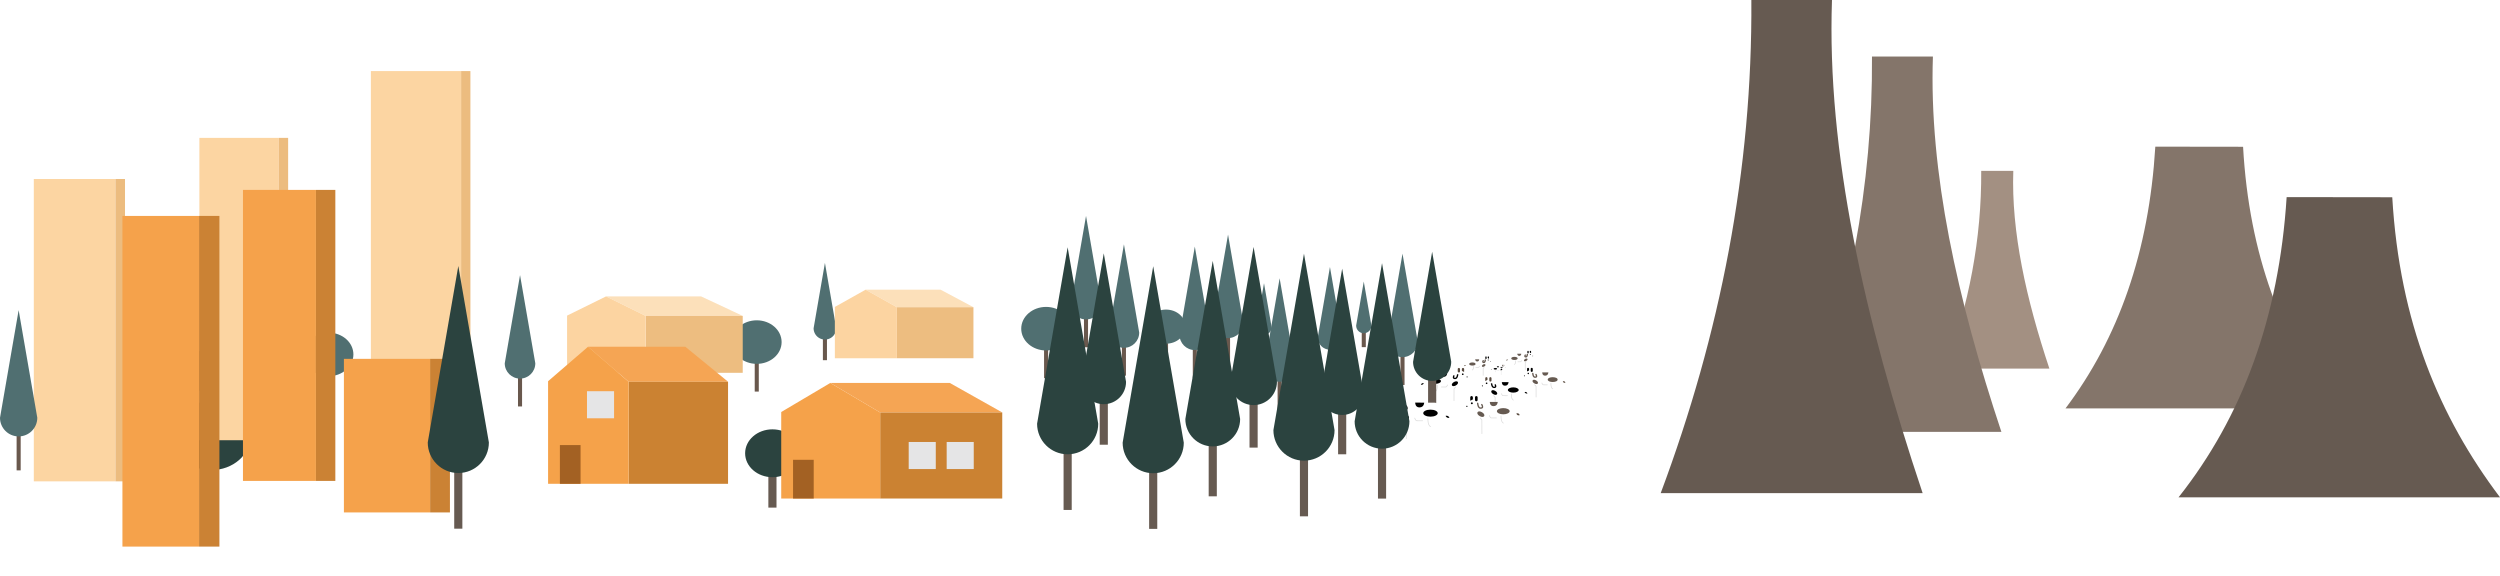 <svg xmlns="http://www.w3.org/2000/svg" data-name="Calque 2" viewBox="0 0 1841.95 424.67"><g data-name="illu cylindre motif"><path d="M904.79 269.62v-22.23" style="fill:none;stroke:#69584d;stroke-miterlimit:10;stroke-width:3px"/><path d="M916.05 237.85c0-.05-.01-.13-.04-.22l-11.22-64.79-11.22 64.74c-.03.11-.05.2-.05.26 0 6.22 5.04 11.26 11.26 11.26s11.26-5.04 11.26-11.26Z" style="fill:#506f71"/><path d="M979.89 274v-17.75" style="fill:none;stroke:#69584d;stroke-miterlimit:10;stroke-width:3px"/><path d="M988.88 248.63s-.01-.1-.03-.17l-8.97-51.75-8.96 51.72c-.02.09-.04.16-.04.21 0 4.97 4.03 9 9 9s8.99-4.03 9-8.99Z" style="fill:#506f71"/><path d="M607.79 265.38v-16.47" style="fill:none;stroke:#69584d;stroke-miterlimit:10;stroke-width:3px"/><path d="M616.13 241.85s-.01-.09-.03-.16l-8.31-47.99-8.31 47.95a1 1 0 0 0-.03.19c0 4.61 3.73 8.34 8.34 8.34s8.34-3.73 8.34-8.34Z" style="fill:#506f71"/><path d="M828.09 276.79v-22.23" style="fill:none;stroke:#69584d;stroke-miterlimit:10;stroke-width:3px"/><path d="M839.35 245.03c0-.05-.01-.13-.04-.22l-11.22-64.79-11.22 64.74c-.03.11-.05.2-.05.26 0 6.22 5.04 11.26 11.26 11.26s11.26-5.04 11.26-11.26Z" style="fill:#506f71"/><path d="M800.15 255.86v-22.23" style="fill:none;stroke:#69584d;stroke-miterlimit:10;stroke-width:3px"/><path d="M811.42 224.1c0-.05-.01-.13-.04-.22l-11.22-64.79-11.22 64.74c-.03.11-.05.2-.05.26 0 6.22 5.04 11.26 11.26 11.26s11.26-5.04 11.26-11.26Z" style="fill:#506f71"/><path d="M383.15 299.46v-22.23" style="fill:none;stroke:#69584d;stroke-miterlimit:10;stroke-width:3px"/><path d="M394.41 267.69c0-.05-.01-.13-.04-.22l-11.22-64.79-11.22 64.74c-.03.11-.05.2-.05.26 0 6.22 5.04 11.26 11.26 11.26s11.26-5.04 11.26-11.26Z" style="fill:#506f71"/><path d="M880.32 278.43V256.2" style="fill:none;stroke:#69584d;stroke-miterlimit:10;stroke-width:3px"/><path d="M891.58 246.67c0-.05-.01-.13-.04-.22l-11.22-64.79-11.22 64.74c-.03.11-.05.2-.05.26 0 6.22 5.04 11.26 11.26 11.26s11.26-5.04 11.26-11.26Z" style="fill:#506f71"/><path d="M931.29 256.97v-11.1" style="fill:none;stroke:#69584d;stroke-miterlimit:10;stroke-width:3px"/><path d="M936.92 241.11s0-.06-.02-.11l-5.61-32.36-5.6 32.33c-.01.05-.02.1-.02.13 0 3.11 2.52 5.62 5.62 5.62s5.62-2.52 5.62-5.62Z" style="fill:#506f71"/><path d="M1004.8 255.77v-11.1" style="fill:none;stroke:#69584d;stroke-miterlimit:10;stroke-width:3px"/><path d="M1010.43 239.91s0-.06-.02-.11l-5.61-32.36-5.6 32.33c-.01.05-.02.1-.02.13 0 3.11 2.52 5.62 5.62 5.62s5.62-2.52 5.62-5.62Z" style="fill:#506f71"/><path d="M942.81 301.8v-22.23" style="fill:none;stroke:#69584d;stroke-miterlimit:10;stroke-width:3px"/><path d="M954.07 270.03c0-.05-.01-.13-.04-.22l-11.22-64.79-11.22 64.74c-.03.11-.05.2-.05.26 0 6.22 5.04 11.26 11.26 11.26s11.26-5.04 11.26-11.26Z" style="fill:#506f71"/><path d="M1033.34 283.65v-22.23" style="fill:none;stroke:#69584d;stroke-miterlimit:10;stroke-width:3px"/><path d="M1044.6 251.88c0-.05-.01-.13-.04-.22l-11.22-64.79-11.22 64.74c-.03.11-.05.2-.05.26 0 6.22 5.04 11.26 11.26 11.26s11.26-5.04 11.26-11.26Z" style="fill:#506f71"/><path d="M770.74 278.64v-21.5" style="fill:none;stroke:#69584d;stroke-miterlimit:10;stroke-width:3px"/><ellipse cx="770.74" cy="242.17" rx="18.32" ry="16.05" style="fill:#506f71"/><path d="M557.56 288.51v-21.5" style="fill:none;stroke:#69584d;stroke-miterlimit:10;stroke-width:3px"/><ellipse cx="557.56" cy="252.04" rx="18.32" ry="16.05" style="fill:#506f71"/><path d="M139.35 309.8v-21.5" style="fill:none;stroke:#69584d;stroke-miterlimit:10;stroke-width:3px"/><ellipse cx="139.35" cy="273.33" rx="18.32" ry="16.05" style="fill:#506f71"/><path d="M859.1 269.21v-16.83" style="fill:none;stroke:#69584d;stroke-miterlimit:10;stroke-width:3px"/><ellipse cx="859.1" cy="240.66" rx="14.34" ry="12.57" style="fill:#506f71"/><path d="M1096.11 264.02v-.96c0-.26.22-.48.48-.48s.48.21.48.48v1.03c-.02.25-.22.44-.48.44s-.45-.2-.48-.44v-.04Z"/><path d="M1097.89 268.06c-.11.02-.21.02-.32.02-.57-.03-2.62-.05-2.81 1.22-.21 1.48-.49 6.78-.76 7.03s-2.51.38-2.91 0-.46-3.84-.58-3.97-.78-1.39-1.08-1.4-.97-.18-1.19.05-.94 1.73-2.02 1.76-1.4-.21-1.62-.08-1.05.64-1.44.65-.08 3.02-.33 3.12-1.78.13-1.92-.05-.16-4.21-.11-4.44.82-1.34.82-1.68-.91-1.38-.91-2.41c0-1.21 1.06-3.12 2.82-3.11h8.65c.27 0 .54-.08.77-.22.51-.32 1.52-.86 2.45-.85 1.32.02 3.43 2.09 3.62 2.33.16.21.6 1.71-1.15 2.05Z" style="fill:#fff"/><path d="m1093.42 270.69-.65.74-.02 5.12" style="fill:none;opacity:.15;stroke:#000;stroke-linecap:round;stroke-miterlimit:10;stroke-width:.5px"/><path d="M1086.07 272.25s1.09 3.92.84 4.13-1.86.18-2.02-.03-1.08-3.62-1.08-3.62z" style="fill:#fff"/><path d="M1094.33 265.27s-.12 1.8-1.08 1.79-.84-.58-.45-1.31" style="fill:none;stroke:#665a51;stroke-linecap:round;stroke-miterlimit:10"/><path d="M1089.98 269.81s-.31.9-.67.88-1.94.02-1.94.02M1085.65 269.96s.16 2.13-.86 2.68" style="fill:none;opacity:.15;stroke:#000;stroke-linecap:round;stroke-miterlimit:10;stroke-width:.5px"/><path d="M1094.35 264.02v-.96c0-.26.22-.48.48-.48s.48.21.48.48v1.03c-.02.25-.22.44-.48.44s-.45-.2-.48-.44v-.04Z"/><circle cx="1096.49" cy="265.26" r=".36"/><circle cx="1098.33" cy="266.4" r=".24"/><path d="M1089.82 264.75s.06 1.57-1.38 1.57c-1.56 0-1.56-1.56-1.56-1.56h2.94Z" style="fill:#665a51"/><ellipse cx="1084.82" cy="268.2" rx="2.37" ry="1.15" style="fill:#665a51"/><ellipse cx="1093.15" cy="269.31" rx="1.43" ry=".83" style="fill:#665a51" transform="rotate(-30 1093.14 269.306)"/><path d="M1081.5 266.83s-1.65-.13-1.51.94-.35 1.49-.48 1.51" style="fill:none;stroke:#fff;stroke-miterlimit:10"/><path d="M1078.71 269.67s.43.17.78 0 .47-.62.47-.62-.43-.17-.78 0-.47.62-.47.62" style="fill:#594a3e"/><path d="M1127.11 259.9v-.96c0-.26.22-.48.48-.48s.48.21.48.48v1.03c-.02.25-.22.44-.48.44s-.45-.2-.48-.44v-.04Z"/><path d="M1128.89 263.93c-.11.02-.21.02-.32.02-.57-.03-2.62-.05-2.81 1.22-.21 1.48-.49 6.78-.76 7.03s-2.51.38-2.91 0-.46-3.84-.58-3.97-.78-1.39-1.08-1.4-.97-.18-1.19.05-.94 1.73-2.02 1.76-1.4-.21-1.62-.08-1.05.64-1.44.65-.08 3.02-.33 3.12-1.78.13-1.92-.05-.16-4.21-.11-4.44.82-1.34.82-1.68-.91-1.38-.91-2.41c0-1.21 1.06-3.12 2.82-3.11h8.65c.27 0 .54-.08.77-.22.51-.32 1.52-.86 2.45-.85 1.32.02 3.43 2.09 3.62 2.33.16.21.6 1.71-1.15 2.05Z" style="fill:#fff"/><path d="m1124.42 266.56-.66.74-.01 5.12" style="fill:none;opacity:.15;stroke:#000;stroke-linecap:round;stroke-miterlimit:10;stroke-width:.5px"/><path d="M1117.06 268.12s1.09 3.92.84 4.13-1.86.18-2.02-.03-1.08-3.62-1.08-3.62z" style="fill:#fff"/><path d="M1125.33 261.14s-.12 1.8-1.08 1.79-.84-.58-.45-1.31" style="fill:none;stroke:#665a51;stroke-linecap:round;stroke-miterlimit:10"/><path d="M1120.98 265.69s-.31.9-.67.88-1.94.02-1.94.02M1116.65 265.83s.16 2.13-.86 2.68" style="fill:none;opacity:.15;stroke:#000;stroke-linecap:round;stroke-miterlimit:10;stroke-width:.5px"/><path d="M1125.34 259.9v-.96c0-.26.22-.48.48-.48s.48.21.48.48v1.03c-.02.25-.22.44-.48.44s-.45-.2-.48-.44v-.04Z"/><circle cx="1127.49" cy="261.13" r=".36"/><circle cx="1129.33" cy="262.28" r=".24"/><path d="M1120.82 260.62s.06 1.57-1.38 1.57c-1.56 0-1.56-1.56-1.56-1.56h2.94Z" style="fill:#665a51"/><ellipse cx="1115.81" cy="264.07" rx="2.37" ry="1.15" style="fill:#665a51"/><ellipse cx="1124.14" cy="265.18" rx="1.43" ry=".83" style="fill:#665a51" transform="rotate(-30 1124.147 265.174)"/><path d="M1112.5 262.7s-1.65-.13-1.51.94-.35 1.49-.48 1.51" style="fill:none;stroke:#fff;stroke-miterlimit:10"/><path d="M1109.71 265.54s.43.17.78 0 .47-.62.47-.62-.43-.17-.78 0-.47.62-.47.62" style="fill:#594a3e"/><path d="M21.44 311.28c22.15 6.49 44.21 13.2 66.26 19.94s44.06 13.6 66.06 20.47c21.98 6.93 43.97 13.83 65.91 20.87 10.97 3.52 21.97 6.96 32.91 10.56 10.93 3.63 21.47 8.28 32.18 12.47l-5.39-.99 617.98-1.37-1.51.08 180.62-18.65-9.56 4.84c1.76-1.91 3.46-3.88 5.1-5.9s3.31-4.01 5.18-5.82 3.92-3.46 5.89-5.18l5.97-5.11c7.93-6.84 15.96-13.59 23.97-20.35 8.05-6.73 16.11-13.45 24.24-20.1 4.04-3.35 8.18-6.61 12.26-9.93 4.09-3.31 8.19-6.6 12.35-9.84a910 910 0 0 1-8.61 13.24c-2.9 4.38-5.76 8.81-8.7 13.16-5.84 8.74-11.76 17.4-17.69 26.06-5.97 8.62-11.92 17.26-17.96 25.81l-4.52 6.43c-1.52 2.13-2.96 4.33-4.59 6.36-1.62 2.04-3.44 3.89-5.3 5.72-1.85 1.83-3.65 3.7-5.38 5.64l-3.79 4.24-5.77.6-180.62 18.65-.75.08h-.76l-617.98 1.44h-2.72l-2.67-.99c-10.78-4-21.74-7.55-32.31-12.12-10.56-4.6-21.05-9.36-31.58-14.03-21.06-9.35-42.06-18.85-63.07-28.31-20.99-9.52-41.98-19.06-62.92-28.71-20.94-9.64-41.87-19.33-62.72-29.24Z" style="fill:url(#Dégradé_sans_nom_152)"/><path d="M813.24 327.66v-32.4" style="fill:none;stroke:#665a51;stroke-miterlimit:10;stroke-width:6px"/><path d="M829.65 281.37c0-.08-.02-.19-.05-.31l-16.36-94.43L796.89 281c-.04.16-.07.29-.07.38 0 9.07 7.35 16.41 16.41 16.41s16.41-7.35 16.41-16.41Z" style="fill:#2b433f"/><path d="M155.69 378.62v-34" style="fill:none;stroke:#665a51;stroke-miterlimit:10;stroke-width:6px"/><ellipse cx="155.69" cy="320.95" rx="28.97" ry="25.39" style="fill:#2b433f"/><path d="M960.74 380.42v-44.46" style="fill:none;stroke:#665a51;stroke-miterlimit:10;stroke-width:6px"/><path d="M983.26 316.89c0-.1-.03-.26-.07-.43l-22.45-129.58-22.43 129.49c-.06.22-.09.4-.09.52 0 12.44 10.08 22.52 22.52 22.52s22.52-10.08 22.52-22.52" style="fill:#2b433f"/><path d="M893.53 365.68v-39.85" style="fill:none;stroke:#665a51;stroke-miterlimit:10;stroke-width:6px"/><path d="M913.71 308.74c0-.09-.03-.23-.07-.39l-20.12-116.13-20.1 116.04c-.05.2-.08.36-.08.47 0 11.15 9.04 20.18 20.18 20.18s20.18-9.04 20.18-20.18Z" style="fill:#2b433f"/><path d="M923.62 329.79v-33.97" style="fill:none;stroke:#665a51;stroke-miterlimit:10;stroke-width:6px"/><path d="M940.83 281.25c0-.08-.02-.2-.06-.33l-17.15-98.99-17.14 98.92c-.04.17-.07.31-.07.4 0 9.5 7.7 17.21 17.21 17.21s17.21-7.7 17.21-17.2Z" style="fill:#2b433f"/><path d="M988.88 334.71v-31.42" style="fill:none;stroke:#665a51;stroke-miterlimit:10;stroke-width:6px"/><path d="M1004.8 289.81c0-.07-.02-.18-.05-.3l-15.87-91.58-15.85 91.52c-.04.15-.06.28-.06.37 0 8.79 7.13 15.92 15.92 15.92s15.92-7.13 15.92-15.92Z" style="fill:#2b433f"/><path d="M786.62 375.72v-44.46" style="fill:none;stroke:#665a51;stroke-miterlimit:10;stroke-width:6px"/><path d="M809.14 312.19c0-.1-.03-.26-.07-.43l-22.45-129.58-22.43 129.49c-.06.22-.09.4-.09.52 0 12.44 10.08 22.52 22.52 22.52s22.52-10.08 22.52-22.52" style="fill:#2b433f"/><path d="M849.65 389.67v-44.46" style="fill:none;stroke:#665a51;stroke-miterlimit:10;stroke-width:6px"/><path d="M872.18 326.14c0-.1-.03-.26-.07-.43l-22.45-129.58-22.43 129.49c-.06.22-.09.4-.09.52 0 12.44 10.08 22.52 22.52 22.52s22.52-10.08 22.52-22.52" style="fill:#2b433f"/><path d="M1126.59 273.25v-1.5c0-.41-.34-.73-.74-.73s-.74.33-.74.73v1.58h.01a.732.732 0 0 0 1.46 0h.01v-.07Z"/><path d="M1123.84 279.46c.16.03.33.04.49.03.88-.05 4.04-.08 4.32 1.88.33 2.28.75 10.45 1.17 10.83s3.87.58 4.49 0 .71-5.91.9-6.11 1.2-2.14 1.66-2.16 1.5-.28 1.83.08 1.45 2.66 3.11 2.71 2.16-.33 2.5-.13 1.61.99 2.22 1 .13 4.65.51 4.8 2.74.2 2.95-.08.25-6.49.16-6.85-1.27-2.07-1.27-2.59 1.39-2.13 1.39-3.71c0-1.86-1.64-4.8-4.35-4.79-2.31.01-10.86 0-13.32-.01-.42 0-.83-.12-1.18-.34-.78-.49-2.33-1.32-3.77-1.31-2.03.03-5.29 3.22-5.58 3.59-.25.32-.92 2.64 1.77 3.15Z" style="fill:#fff"/><path d="m1130.72 283.51 1.02 1.14.02 7.89" style="fill:none;opacity:.15;stroke:#000;stroke-linecap:round;stroke-miterlimit:10;stroke-width:.5px"/><path d="M1142.06 285.92s-1.67 6.03-1.29 6.36 2.87.28 3.12-.05 1.66-5.58 1.66-5.58l-3.49-.74Z" style="fill:#fff"/><path d="M1129.33 275.17s.18 2.78 1.66 2.75 1.29-.89.7-2.02" style="fill:none;stroke:#665a51;stroke-linecap:round;stroke-miterlimit:10"/><path d="M1136.02 282.17s.48 1.38 1.04 1.36 2.99.03 2.99.03M1142.7 282.39s-.24 3.28 1.33 4.12" style="fill:none;opacity:.15;stroke:#000;stroke-linecap:round;stroke-miterlimit:10;stroke-width:.5px"/><path d="M1129.3 273.25v-1.5c0-.41-.34-.73-.74-.73s-.74.33-.74.73v1.58h.01a.732.732 0 0 0 1.46 0h.01v-.07Z"/><circle cx="1126" cy="275.15" r=".55"/><circle cx="1123.16" cy="276.91" r=".36"/><path d="M1136.28 274.37s-.09 2.42 2.12 2.42c2.4 0 2.4-2.4 2.4-2.4z" style="fill:#665a51"/><ellipse cx="1143.98" cy="279.68" rx="3.65" ry="1.77" style="fill:#665a51"/><ellipse cx="1131.15" cy="281.38" rx="1.28" ry="2.21" style="fill:#665a51" transform="rotate(-60 1131.153 281.385)"/><path d="M1149.09 277.57s2.54-.2 2.33 1.45.54 2.3.74 2.33" style="fill:none;stroke:#fff;stroke-miterlimit:10"/><path d="M1153.38 281.94s-.67.25-1.2-.01-.73-.95-.73-.95.67-.25 1.2.01.73.95.73.95M1077.07 273.59v-1.68c0-.45.38-.82.84-.82s.83.37.84.82v1.78h-.01c-.04.43-.39.77-.82.77s-.78-.34-.82-.77h-.01v-.08Z" style="fill:#594a3e"/><path d="M1080.16 280.57c-.18.03-.37.04-.55.03-.99-.05-4.53-.09-4.85 2.11-.37 2.56-.84 11.72-1.31 12.14s-4.34.65-5.03 0c-.7-.65-.8-6.63-1.01-6.85s-1.35-2.4-1.86-2.42-1.68-.31-2.05.09-1.62 2.99-3.48 3.04c-1.86.06-2.42-.37-2.8-.14s-1.81 1.11-2.49 1.12-.14 5.22-.57 5.39-3.07.23-3.31-.09-.28-7.28-.18-7.68 1.42-2.32 1.42-2.9-1.56-2.39-1.56-4.17c0-2.09 1.83-5.39 4.88-5.37 2.59.01 12.18 0 14.94-.01.47 0 .93-.14 1.33-.39.88-.55 2.62-1.48 4.23-1.46 2.27.03 5.93 3.61 6.26 4.02.28.36 1.03 2.96-1.99 3.53Z" style="fill:#fff"/><path d="m1072.44 285.11-1.14 1.28-.03 8.84" style="fill:none;opacity:.15;stroke:#000;stroke-linecap:round;stroke-miterlimit:10;stroke-width:.5px"/><path d="M1059.73 287.81s1.88 6.77 1.45 7.14-3.21.31-3.5-.06-1.86-6.26-1.86-6.26z" style="fill:#fff"/><path d="M1074 275.75s-.2 3.11-1.86 3.09c-1.66-.03-1.45-1-.78-2.26" style="fill:none;stroke:#000;stroke-miterlimit:10"/><path d="M1066.49 283.6s-.54 1.55-1.17 1.52-3.36.03-3.36.03M1059.01 283.85s.27 3.68-1.49 4.62" style="fill:none;opacity:.15;stroke:#000;stroke-linecap:round;stroke-miterlimit:10;stroke-width:.5px"/><path d="M1074.03 273.59v-1.68c0-.45.38-.82.84-.82s.83.37.84.82v1.78h-.01c-.04.43-.39.77-.82.77s-.78-.34-.82-.77h-.01v-.08Z" style="fill:#594a3e"/><circle cx="1077.73" cy="275.73" r=".62"/><circle cx="1080.92" cy="277.71" r=".41"/><path d="M1066.21 274.85s.1 2.71-2.38 2.71c-2.69 0-2.69-2.69-2.69-2.69z"/><ellipse cx="1057.57" cy="280.81" rx="4.09" ry="1.99"/><ellipse cx="1071.96" cy="282.72" rx="2.48" ry="1.44" transform="rotate(-30 1071.962 282.731)"/><path d="M1051.84 278.44s-2.84-.23-2.62 1.63-.61 2.58-.83 2.62" style="fill:none;stroke:#fff;stroke-miterlimit:10"/><path d="M1046.85 283.43s.7.2 1.3-.1.86-.98.86-.98-.7-.2-1.3.1-.86.98-.86.98"/><path d="M1107.76 269.49v-.51c0-.14.12-.25.26-.25s.25.11.26.25v.55c-.01.13-.12.24-.25.24s-.24-.1-.25-.24v-.02Z" style="fill:#594a3e"/><path d="M1108.71 271.64c-.06.01-.11.01-.17 0-.3-.02-1.4-.03-1.49.65-.11.79-.26 3.61-.4 3.74s-1.34.2-1.55 0-.25-2.04-.31-2.11-.42-.74-.57-.74-.52-.1-.63.03-.5.92-1.07.94-.74-.11-.86-.04-.56.34-.77.35-.04 1.61-.18 1.66-.95.07-1.02-.03-.09-2.24-.06-2.37.44-.71.44-.89-.48-.74-.48-1.28c0-.64.57-1.66 1.5-1.66h4.6c.15 0 .29-.04.41-.12.27-.17.81-.46 1.3-.45.7 0 1.83 1.11 1.93 1.24.09.11.32.91-.61 1.09Z" style="fill:#fff"/><path d="m1106.34 273.04-.35.39-.01 2.73" style="fill:none;opacity:.15;stroke:#000;stroke-linecap:round;stroke-miterlimit:10;stroke-width:.25px"/><path d="M1102.42 273.87s.58 2.08.45 2.2-.99.1-1.08-.02-.57-1.93-.57-1.93z" style="fill:#fff"/><path d="M1106.82 270.16s-.06.96-.57.95-.45-.31-.24-.7" style="fill:none;stroke:#000;stroke-miterlimit:10;stroke-width:.5px"/><path d="M1104.51 272.57s-.17.48-.36.47-1.03 0-1.03 0M1102.2 272.65s.08 1.13-.46 1.42" style="fill:none;opacity:.15;stroke:#000;stroke-linecap:round;stroke-miterlimit:10;stroke-width:.25px"/><path d="M1106.83 269.49v-.51c0-.14.12-.25.26-.25s.25.11.26.25v.55c-.01.13-.12.24-.25.24s-.24-.1-.25-.24v-.02Z" style="fill:#594a3e"/><circle cx="1107.97" cy="270.15" r=".19"/><circle cx="1108.95" cy="270.76" r=".13"/><path d="M1104.42 269.88s.03.84-.73.84c-.83 0-.83-.83-.83-.83h1.56Z"/><ellipse cx="1101.75" cy="271.71" rx="1.26" ry=".61"/><ellipse cx="1106.19" cy="272.3" rx=".76" ry=".44" transform="rotate(-30 1106.196 272.304)"/><path d="M1099.99 270.98s-.88-.07-.81.5-.19.79-.26.81" style="fill:none;stroke:#fff;stroke-miterlimit:10"/><path d="M1098.45 272.52s.22.06.4-.03.26-.3.26-.3-.22-.06-.4.03-.26.3-.26.3"/><path d="M1095.94 280.31v-1.64c0-.44-.37-.8-.81-.8s-.8.36-.81.8v1.73h.01c.04.42.38.75.8.75s.76-.33.8-.75h.01v-.08Z" style="fill:#594a3e"/><path d="M1092.94 287.1q.27.045.54.03c.96-.05 4.42-.09 4.73 2.05.36 2.49.82 11.41 1.27 11.83s4.22.64 4.9 0 .78-6.45.98-6.68 1.32-2.34 1.81-2.35 1.63-.3 1.99.08 1.58 2.91 3.39 2.96c1.81.06 2.35-.36 2.73-.14s1.76 1.08 2.42 1.09.14 5.08.55 5.25 2.99.22 3.23-.08.28-7.09.18-7.48-1.39-2.26-1.39-2.83 1.52-2.33 1.52-4.06c0-2.04-1.79-5.25-4.75-5.24-2.53.01-11.86 0-14.56-.01-.46 0-.9-.13-1.29-.38-.85-.53-2.55-1.45-4.12-1.43-2.22.03-5.78 3.52-6.09 3.92-.28.35-1.01 2.88 1.94 3.44Z" style="fill:#fff"/><path d="m1100.46 291.52 1.11 1.25.03 8.62" style="fill:none;opacity:.15;stroke:#000;stroke-linecap:round;stroke-miterlimit:10;stroke-width:.5px"/><path d="M1112.84 294.16s-1.83 6.59-1.41 6.95 3.13.3 3.41-.06 1.81-6.09 1.81-6.09z" style="fill:#fff"/><path d="M1098.94 282.41s.19 3.03 1.81 3.01c1.62-.03 1.41-.97.76-2.2" style="fill:none;stroke:#000;stroke-miterlimit:10"/><path d="M1106.25 290.05s.53 1.51 1.14 1.48 3.27.03 3.27.03M1113.55 290.3s-.27 3.58 1.45 4.5" style="fill:none;opacity:.15;stroke:#000;stroke-linecap:round;stroke-miterlimit:10;stroke-width:.5px"/><path d="M1098.91 280.31v-1.64c0-.44-.37-.8-.81-.8s-.8.36-.81.8v1.73h.01c.04.42.38.75.8.75s.76-.33.8-.75h.01v-.08Z" style="fill:#594a3e"/><circle cx="1095.3" cy="282.39" r=".6"/><circle cx="1092.2" cy="284.31" r=".4"/><path d="M1106.53 281.53s-.1 2.64 2.32 2.64c2.62 0 2.62-2.62 2.62-2.62z"/><ellipse cx="1114.95" cy="287.34" rx="3.99" ry="1.94"/><ellipse cx="1100.93" cy="289.2" rx="1.4" ry="2.41" transform="rotate(-60 1100.927 289.199)"/><path d="M1120.53 285.03s2.77-.22 2.55 1.59.59 2.51.81 2.55" style="fill:none;stroke:#fff;stroke-miterlimit:10"/><path d="M1125.39 289.89s-.69.19-1.27-.1-.84-.96-.84-.96.69-.19 1.27.1.84.96.84.96M1085.18 294.68v-1.93c-.01-.52-.43-.94-.96-.94s-.95.42-.96.94v2.04h.02c.04.49.44.88.95.88s.9-.39.95-.88h.01v-.09Z"/><path d="M1081.64 302.68c.21.04.42.05.64.03 1.13-.06 5.2-.11 5.57 2.42.42 2.94.96 13.45 1.5 13.94s4.98.75 5.78 0 .91-7.61 1.16-7.87 1.55-2.76 2.14-2.78 1.93-.36 2.35.1 1.86 3.43 4 3.49c2.14.07 2.78-.42 3.22-.16s2.07 1.27 2.86 1.29.16 5.99.65 6.19 3.53.26 3.8-.1.33-8.36.21-8.82-1.63-2.66-1.63-3.33 1.8-2.74 1.8-4.78c0-2.4-2.11-6.19-5.6-6.17-2.98.01-13.98 0-17.16-.01-.54 0-1.07-.16-1.52-.44-1.01-.63-3.01-1.7-4.86-1.68-2.61.03-6.81 4.15-7.18 4.62-.33.41-1.19 3.4 2.29 4.06Z" style="fill:#fff"/><path d="m1090.51 307.9 1.3 1.47.04 10.15" style="fill:none;opacity:.15;stroke:#000;stroke-linecap:round;stroke-miterlimit:10;stroke-width:.5px"/><path d="M1105.1 311s-2.16 7.77-1.67 8.2 3.69.36 4.02-.07 2.14-7.18 2.14-7.18z" style="fill:#fff"/><path d="M1088.71 297.15s.23 3.58 2.14 3.54 1.67-1.14.9-2.6" style="fill:none;stroke:#665a51;stroke-linecap:round;stroke-miterlimit:10"/><path d="M1097.33 306.16s.62 1.78 1.34 1.75 3.85.03 3.85.03M1105.93 306.45s-.31 4.22 1.71 5.31" style="fill:none;opacity:.15;stroke:#000;stroke-linecap:round;stroke-miterlimit:10;stroke-width:.5px"/><path d="M1088.68 294.68v-1.93c-.01-.52-.43-.94-.96-.94s-.95.42-.96.94v2.04h.02c.04.49.44.88.95.88s.9-.39.95-.88h.01v-.09Z"/><circle cx="1084.43" cy="297.13" r=".71"/><circle cx="1080.77" cy="299.4" r=".47"/><path d="M1097.66 296.12s-.12 3.11 2.73 3.11c3.09 0 3.09-3.09 3.09-3.09z" style="fill:#665a51"/><ellipse cx="1107.59" cy="302.97" rx="4.7" ry="2.29" style="fill:#665a51"/><ellipse cx="1091.06" cy="305.16" rx="1.65" ry="2.84" style="fill:#665a51" transform="rotate(-60 1091.058 305.152)"/><path d="M1114.16 300.24s3.27-.26 3 1.87c-.26 2.13.7 2.96.96 3" style="fill:none;stroke:#fff;stroke-miterlimit:10"/><path d="M1119.69 305.87s-.86.33-1.54-.02-.93-1.23-.93-1.23.86-.33 1.54.02.93 1.23.93 1.23" style="fill:#594a3e"/><path d="M1055.18 306.23v-27.74" style="fill:none;stroke:#665a51;stroke-miterlimit:10;stroke-width:6px"/><path d="M1069.24 266.59c0-.07-.02-.16-.05-.27l-14.01-80.86-14 80.81c-.03.14-.06.25-.06.33 0 7.76 6.29 14.05 14.05 14.05s14.05-6.29 14.05-14.05Z" style="fill:#2b433f"/><path d="M1028.54 295v-2.2c-.01-.59-.49-1.07-1.09-1.07s-1.07.48-1.09 1.07v2.31h.02c.05.56.5 1 1.07 1s1.02-.44 1.07-1h.02v-.12Z" style="fill:#594a3e"/><path d="M1024.53 304.08c.24.05.48.05.72.04 1.29-.07 5.9-.12 6.32 2.75.48 3.33 1.09 15.26 1.7 15.81s5.65.85 6.55 0 1.04-8.63 1.31-8.92 1.76-3.13 2.43-3.15 2.18-.41 2.67.11 2.11 3.89 4.54 3.96 3.15-.48 3.65-.19 2.35 1.44 3.24 1.46.19 6.79.74 7.02 4 .3 4.31-.11.37-9.48.24-10-1.85-3.02-1.85-3.78 2.04-3.11 2.04-5.42c0-2.72-2.39-7.02-6.35-7-3.38.02-15.86 0-19.46-.02-.61 0-1.21-.18-1.73-.5-1.14-.71-3.41-1.93-5.51-1.91-2.96.04-7.72 4.7-8.15 5.24-.37.47-1.34 3.86 2.59 4.6Z" style="fill:#fff"/><path d="m1034.58 309.99 1.48 1.67.04 11.51" style="fill:none;opacity:.15;stroke:#000;stroke-linecap:round;stroke-miterlimit:10;stroke-width:.5px"/><path d="M1051.13 313.51s-2.44 8.81-1.89 9.29 4.18.41 4.55-.07 2.43-8.15 2.43-8.15z" style="fill:#fff"/><path d="M1032.55 297.81s.26 4.05 2.43 4.02c2.17-.04 1.89-1.3 1.02-2.94" style="fill:none;stroke:#000;stroke-miterlimit:10"/><path d="M1042.32 308.03s.7 2.02 1.52 1.98 4.37.04 4.37.04M1052.07 308.35s-.35 4.79 1.94 6.02" style="fill:none;opacity:.15;stroke:#000;stroke-linecap:round;stroke-miterlimit:10;stroke-width:.5px"/><path d="M1032.51 295v-2.2c-.01-.59-.49-1.07-1.09-1.07s-1.07.48-1.09 1.07v2.31h.02c.05.56.5 1 1.07 1s1.02-.44 1.07-1h.02v-.12Z" style="fill:#594a3e"/><circle cx="1027.69" cy="297.78" r=".81"/><circle cx="1023.54" cy="300.35" r=".53"/><path d="M1042.69 296.64s-.13 3.53 3.1 3.53c3.5 0 3.51-3.51 3.51-3.51l-6.6-.02Z"/><ellipse cx="1053.95" cy="304.4" rx="5.33" ry="2.59"/><ellipse cx="1035.21" cy="306.89" rx="1.87" ry="3.23" transform="rotate(-60 1035.207 306.889)"/><path d="M1061.4 301.31s3.7-.3 3.41 2.12c-.3 2.42.79 3.36 1.09 3.41" style="fill:none;stroke:#fff;stroke-miterlimit:10"/><path d="M1067.9 307.8s-.92.26-1.69-.13c-.78-.39-1.12-1.28-1.12-1.28s.92-.26 1.69.13 1.12 1.28 1.12 1.28"/><path d="M1018.26 367.35V327.5" style="fill:none;stroke:#665a51;stroke-miterlimit:10;stroke-width:6px"/><path d="M1038.44 310.41c0-.09-.03-.23-.07-.39l-20.12-116.13-20.1 116.04c-.05.2-.08.36-.08.47 0 11.15 9.04 20.18 20.18 20.18s20.18-9.04 20.18-20.18Z" style="fill:#2b433f"/><path d="M24.91 131.88h60.13v222.77H24.91z" style="fill:#fcd5a2"/><path d="M85.05 131.88h7.05v222.77h-7.05z" style="fill:#ecbc7f"/><path d="M146.91 101.58h58.52v222.77h-58.52z" style="fill:#fcd5a2"/><path d="M205.43 101.58h6.86v222.77h-6.86z" style="fill:#ecbc7f"/><path d="M273.25 52.37h66.48v268.58h-66.48z" style="fill:#fcd5a2"/><path d="M339.73 52.37h6.86v268.58h-6.86z" style="fill:#ecbc7f"/><path d="M692.99 213.44h-55.23l23.06 12.91h56.39v-.03z" style="fill:#fce0ba"/><path d="M660.82 226.35h56.39v37.59h-56.39z" style="fill:#edbd80"/><path d="m637.76 213.44-22.66 12.7v37.81h45.72v-37.6z" style="fill:#fcd4a1"/><path d="M516.54 218.38h-70.01l29.22 14.39h71.48v-.03z" style="fill:#fce0ba"/><path d="M475.75 232.77h71.48v41.91h-71.48z" style="fill:#edbd80"/><path d="m446.53 218.38-28.72 14.15v42.15h57.94v-41.91z" style="fill:#fcd4a1"/><path d="M1459.71 125.89h23.65c-1.54 44.75 9.41 94.09 26.59 145.7h-76.82c17.47-47.04 26.92-95.5 26.59-145.7Z" style="fill:#a39082"/><path d="M1379.24 41.67h44.89c-2.92 84.94 17.87 178.58 50.46 276.54h-145.81c33.16-89.28 51.1-181.27 50.46-276.54M1587.99 108.05l64.66.09c4.51 80.44 28.87 141.18 65.95 192.74h-196.77c39.11-51.86 61.46-115.43 66.16-192.83" style="fill:#84756a"/><path d="M1290.36 0h59.41c-3.87 111.6 23.65 234.62 66.79 363.33h-192.99c43.89-117.3 67.63-238.15 66.79-363.33M1684.75 145.22l77.82.11c5.43 92.26 34.75 161.93 79.37 221.07h-236.82c47.06-59.48 73.97-132.39 79.63-221.17Z" style="fill:#665a51"/><path d="M13.74 346.56v-27.13" style="fill:none;stroke:#69584d;stroke-miterlimit:10;stroke-width:3px"/><path d="M27.48 307.8c0-.06-.02-.16-.05-.26l-13.69-79.05L.06 307.48c-.03.13-.06.24-.06.32 0 7.59 6.15 13.74 13.74 13.74s13.74-6.15 13.74-13.74" style="fill:#506f71"/><path d="M242.06 297.61v-21.5" style="fill:none;stroke:#69584d;stroke-miterlimit:10;stroke-width:3px"/><ellipse cx="242.06" cy="261.14" rx="18.32" ry="16.05" style="fill:#506f71"/><path d="M90.2 159.08h56.47v243.64H90.2z" style="fill:#f5a24b"/><path d="M146.67 159.08h14.99v243.64h-14.99z" style="fill:#cb8234"/><path d="M179.01 139.91h53.78v214.42h-53.78z" style="fill:#f5a24b"/><path d="M232.79 139.91h14.28v214.42h-14.28z" style="fill:#cb8234"/><path d="M253.38 264.39h63.51v113.16h-63.51z" style="fill:#f5a24b"/><path d="M316.9 264.39h14.6v113.16h-14.6z" style="fill:#cb8234"/><path d="M337.66 389.52v-44.46" style="fill:none;stroke:#665a51;stroke-miterlimit:10;stroke-width:6px"/><path d="M360.19 325.99c0-.1-.03-.26-.07-.43l-22.45-129.58-22.43 129.49c-.06.22-.09.4-.09.52 0 12.44 10.08 22.52 22.52 22.52s22.52-10.08 22.52-22.52" style="fill:#2b433f"/><path d="M569.11 374v-23.61" style="fill:none;stroke:#665a51;stroke-miterlimit:10;stroke-width:6px"/><ellipse cx="569.11" cy="333.96" rx="20.12" ry="17.63" style="fill:#2b433f"/><path d="M504.96 255.49h-71.72l29.94 25.81h73.23v-.06z" style="fill:#f5a554"/><path d="M463.18 281.3h73.23v75.16h-73.23z" style="fill:#cb8232"/><path d="m433.24 255.49-29.43 25.38v75.59h59.37V281.3z" style="fill:#f5a24a"/><path d="M412.52 327.92h15.23v28.54h-15.23z" style="fill:#a36123"/><path d="M432.48 288.24h19.95v19.95h-19.95z" style="fill:#e5e5e6"/><path d="M699.82 282.16h-88.09l36.77 21.76h89.95v-.04z" style="fill:#f5a554"/><path d="M648.5 303.92h89.94v63.38H648.5z" style="fill:#cb8232"/><path d="m611.73 282.16-36.14 21.4v63.74h72.91v-63.38z" style="fill:#f5a24a"/><path d="M669.51 325.64h19.95v19.95h-19.95zM697.49 325.64h19.95v19.95h-19.95z" style="fill:#e5e5e6"/><path d="M584.3 338.77h15.23v28.54H584.3z" style="fill:#a36123"/></g></svg>